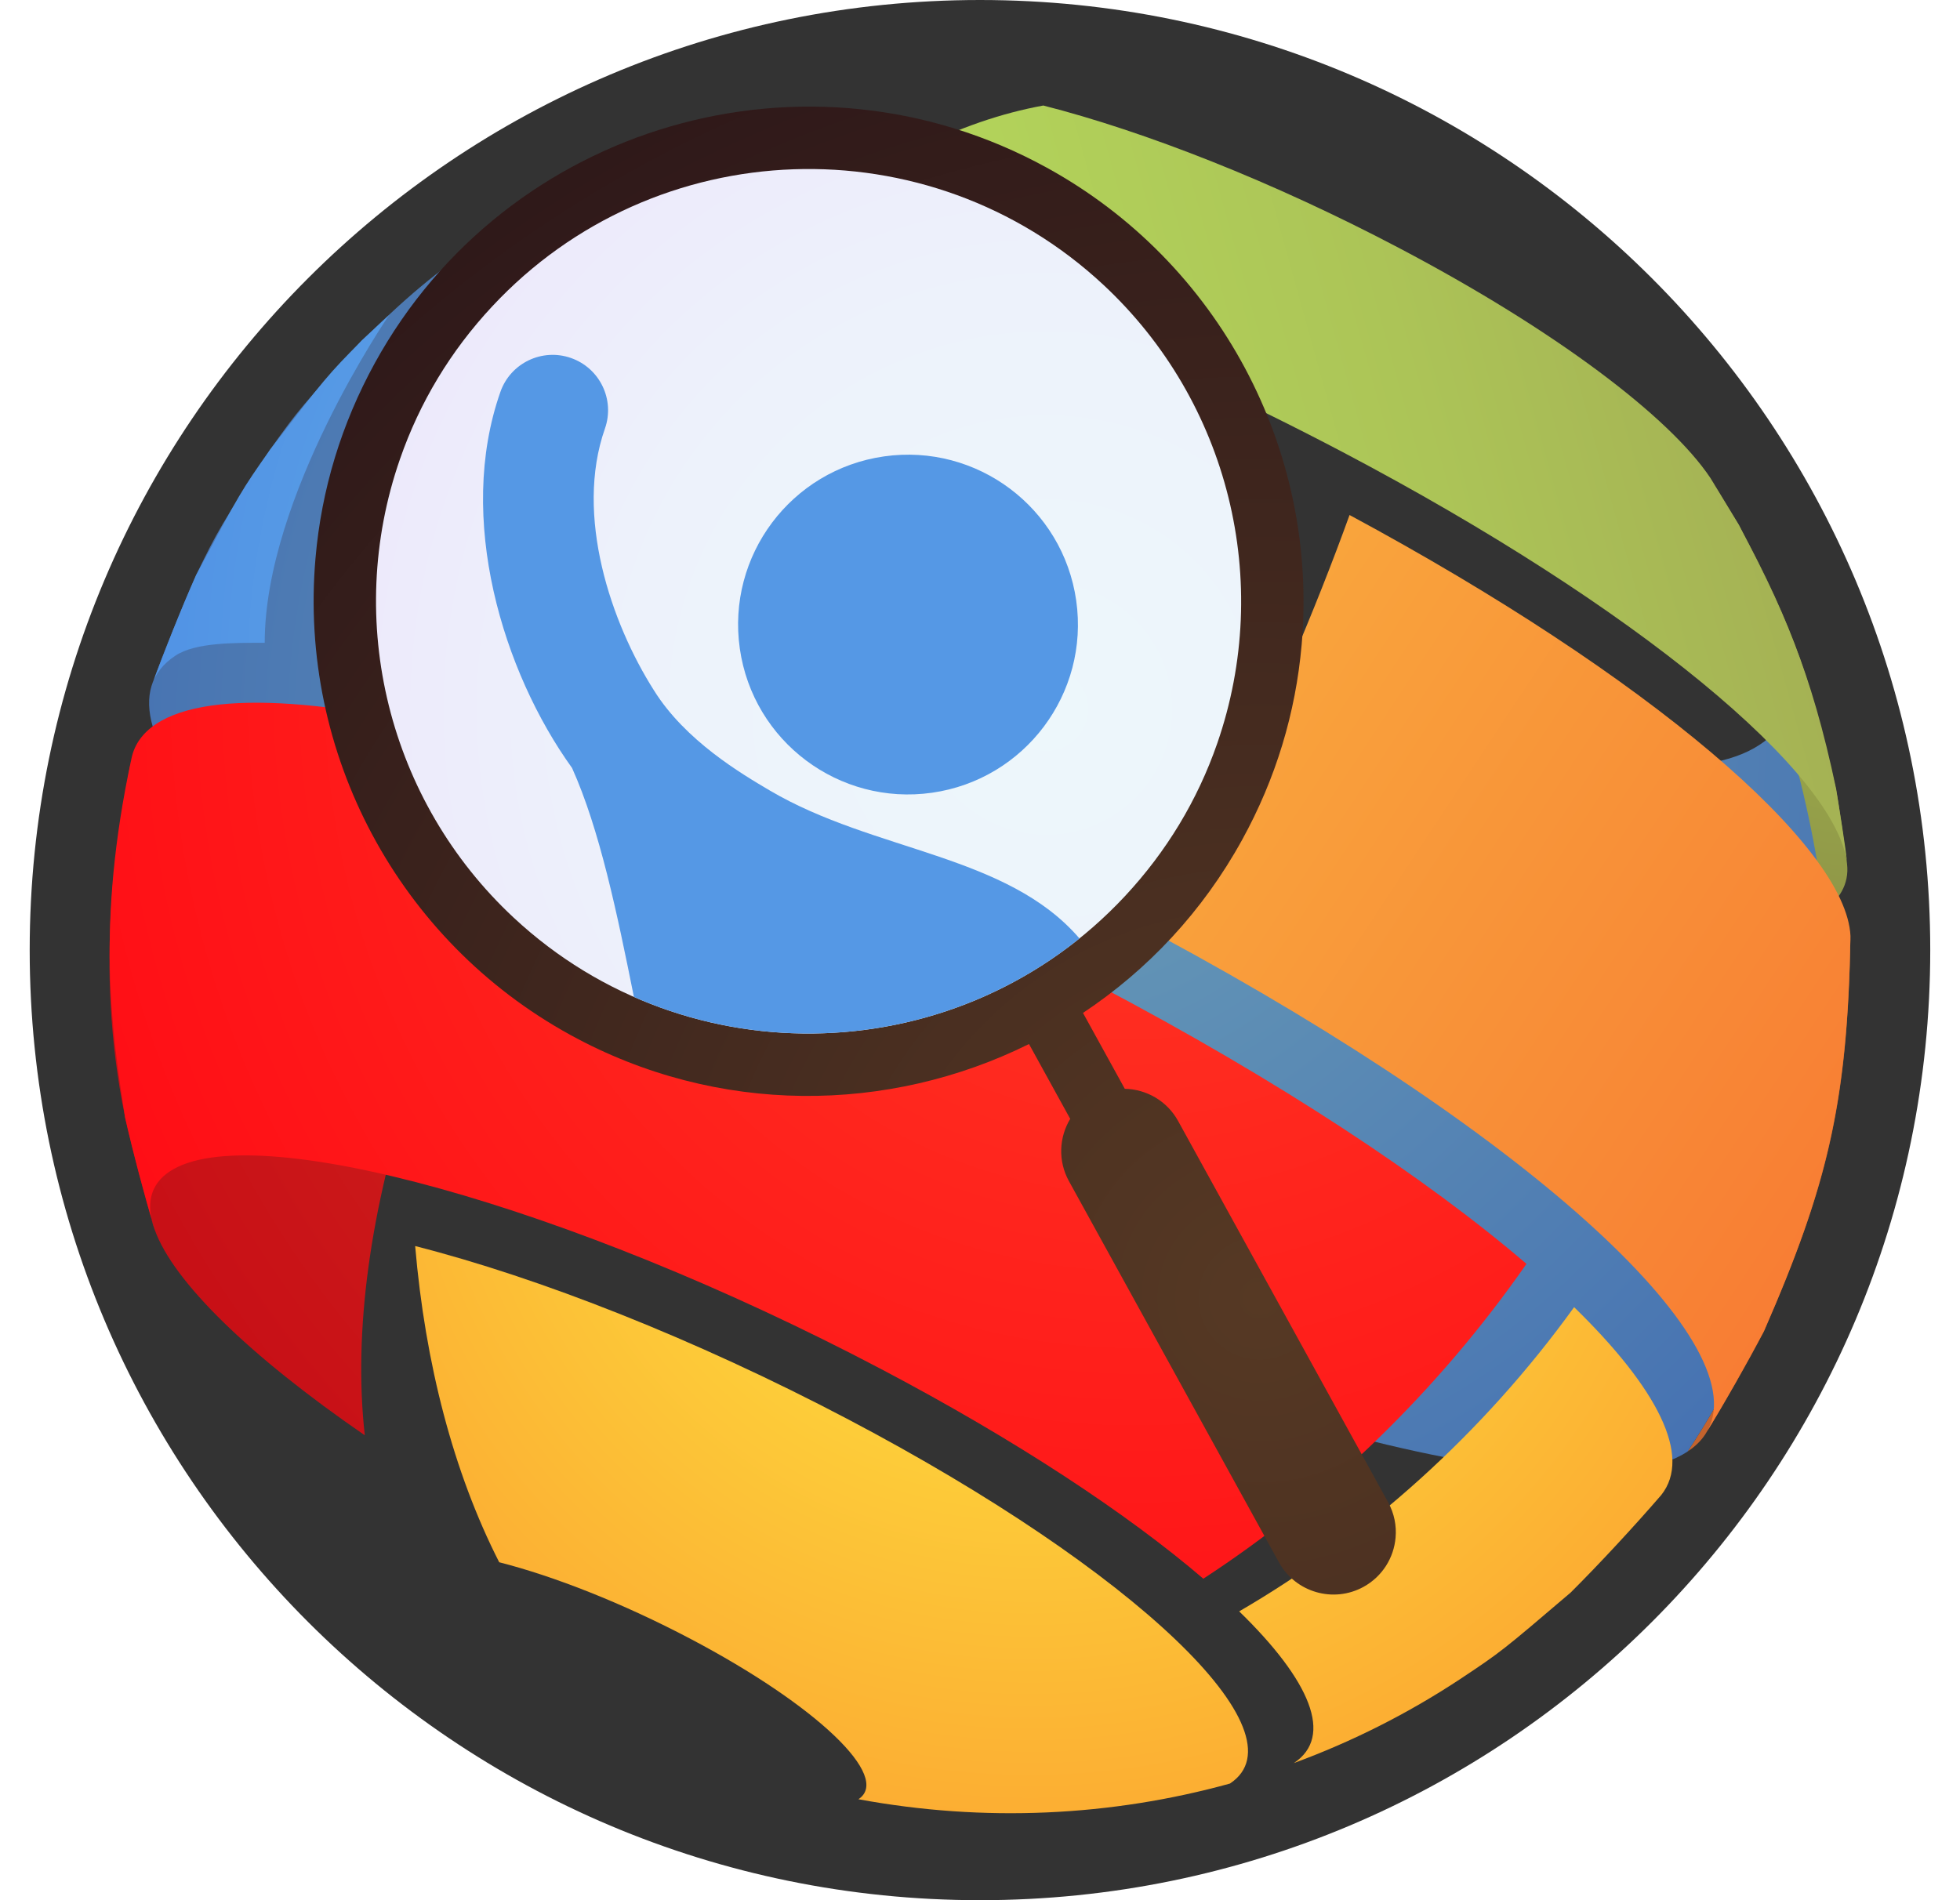 <svg width="33" height="32" viewBox="0 0 33 32" fill="none" xmlns="http://www.w3.org/2000/svg">
<path d="M16.5 32C25.336 32 32.499 24.837 32.499 16C32.499 7.163 25.336 0 16.5 0C7.663 0 0.5 7.163 0.5 16C0.5 24.837 7.663 32 16.5 32Z" fill="#333333"/>
<path d="M29.34 22.813C29.063 23.386 28.754 23.93 28.414 24.444C28.541 24.36 28.64 24.264 28.711 24.155C29.021 23.643 29.423 22.953 29.698 22.421C30.736 20.029 31.111 18.664 31.155 15.765C31.169 16.085 31.04 16.346 30.754 16.535C30.763 18.662 30.309 20.806 29.34 22.813Z" fill="url(#paint0_radial_480_771)"/>
<path d="M2.107 18.819C2.239 19.392 2.435 20.151 2.606 20.713C2.923 21.589 4.198 22.833 6.142 24.171C5.949 22.449 6.219 20.359 6.984 18.082C3.809 15.898 1.982 13.903 2.213 12.775C1.987 13.97 1.567 16.192 2.107 18.819Z" fill="url(#paint1_radial_480_771)"/>
<path d="M30.056 12.104C27.758 15.875 8.926 5.262 10.527 2.679C9.871 2.968 9.163 3.34 8.416 3.83C7.308 4.624 7.077 4.79 6.092 5.733C5.076 6.842 5.036 6.886 4.549 7.57C3.71 8.862 3.677 8.912 3.301 9.686C3.061 10.24 2.753 10.984 2.551 11.552C2.059 13.16 6.061 16.682 12.308 19.971C19.338 23.672 26.549 25.675 28.414 24.444C28.754 23.93 29.064 23.386 29.34 22.814C30.995 19.385 31.147 15.56 30.056 12.104Z" fill="url(#paint2_radial_480_771)"/>
<path d="M30.663 15.367C30.962 15.17 31.139 14.891 31.098 14.547C31.044 14.169 30.982 13.663 30.911 13.288C30.515 11.583 30.225 10.588 29.274 8.84L28.794 8.05C29.137 8.565 29.109 8.971 28.758 9.203C29.828 11.101 30.448 13.193 30.721 15.367" fill="url(#paint3_radial_480_771)"/>
<path d="M4.457 10.825C3.934 10.825 3.291 10.819 2.954 11.041C2.746 11.178 2.613 11.35 2.551 11.552C2.761 10.986 3.054 10.237 3.301 9.687C4.046 8.29 4.06 8.264 4.549 7.57C5.489 6.35 5.507 6.326 6.092 5.733C6.266 5.571 6.416 5.431 6.55 5.308C6.55 5.308 4.457 8.352 4.457 10.825Z" fill="url(#paint4_radial_480_771)"/>
<path d="M20.26 26.586C18.983 25.492 17.107 24.251 14.83 23.053C9.604 20.302 4.244 18.812 2.858 19.727C2.524 19.948 2.451 20.287 2.606 20.714C2.439 20.151 2.235 19.393 2.106 18.82C1.885 17.378 1.608 15.583 2.213 12.776C2.26 12.542 2.398 12.345 2.63 12.191C4.467 10.979 11.574 12.953 18.503 16.6C21.521 18.189 24.008 19.834 25.701 21.284C24.203 23.435 22.314 25.248 20.26 26.586Z" fill="url(#paint5_radial_480_771)"/>
<path d="M21.784 29.691C22.462 29.243 22.062 28.302 20.864 27.136C23.014 25.885 24.973 24.135 26.503 22.013C27.913 23.387 28.489 24.524 27.97 25.177C27.53 25.687 26.921 26.346 26.444 26.82C25.297 27.798 25.276 27.817 24.582 28.278C23.705 28.857 22.766 29.33 21.784 29.691ZM14.453 30.3C16.574 30.692 18.71 30.588 20.708 30.036C21.988 29.191 19.113 26.447 14.287 23.906C11.694 22.541 9.066 21.513 6.99 20.984C7.159 22.966 7.634 24.794 8.405 26.309C9.321 26.542 10.479 26.995 11.622 27.597C13.75 28.717 15.017 29.927 14.453 30.3Z" fill="url(#paint6_radial_480_771)"/>
<path d="M13.362 3.911C14.711 2.763 16.15 2.035 17.566 1.777C19.269 2.211 21.426 3.055 23.553 4.175C26.188 5.562 28.114 7.023 28.798 8.05L29.278 8.84C30.012 10.254 30.488 11.26 30.915 13.288C30.973 13.665 31.061 14.168 31.102 14.548C30.919 13.026 27.58 10.232 22.598 7.609C19.316 5.881 15.989 4.579 13.362 3.911Z" fill="url(#paint7_linear_480_771)"/>
<path d="M19.563 15.779C19.852 15.215 20.136 14.646 20.412 14.073C21.382 12.065 22.158 10.237 22.722 8.673C27.766 11.39 31.087 14.24 31.156 15.763C31.105 18.495 30.792 19.926 29.699 22.418C29.417 22.947 29.029 23.645 28.712 24.153C29.672 22.707 25.821 19.151 19.563 15.779Z" fill="url(#paint8_linear_480_771)"/>
<path d="M6.312 6.112C5.749 7.137 5.412 8.243 5.312 9.399C5.026 12.687 6.709 15.838 9.6 17.427C12.082 18.791 14.962 18.754 17.325 17.582L18.019 18.842C17.832 19.152 17.81 19.55 17.997 19.89L21.533 26.31C21.812 26.817 22.451 27.002 22.958 26.723C23.277 26.547 23.468 26.231 23.497 25.894C23.515 25.694 23.475 25.487 23.371 25.298L19.835 18.877C19.648 18.538 19.3 18.343 18.938 18.336L18.234 17.058C19.317 16.338 20.247 15.356 20.915 14.14C21.479 13.115 21.815 12.009 21.916 10.853C22.202 7.565 20.518 4.414 17.627 2.825C13.601 0.611 8.526 2.086 6.312 6.112Z" fill="url(#paint9_radial_480_771)"/>
<path d="M18.578 4.797C20.688 6.763 21.44 9.794 20.494 12.52C20.162 13.477 19.639 14.342 18.942 15.09C16.205 18.028 11.587 18.192 8.649 15.454C6.539 13.488 5.788 10.457 6.734 7.732C7.066 6.774 7.588 5.909 8.286 5.161C11.023 2.223 15.64 2.06 18.578 4.797Z" fill="url(#paint10_radial_480_771)"/>
<path d="M14.884 7.686C16.448 7.463 17.897 8.55 18.12 10.114C18.343 11.678 17.256 13.127 15.692 13.35C14.128 13.573 12.679 12.486 12.456 10.922C12.233 9.357 13.32 7.909 14.884 7.686Z" fill="#5598E5"/>
<path d="M12.967 13.316C12.482 13.03 11.54 12.475 11.011 11.627C10.29 10.494 9.671 8.682 10.185 7.218C10.356 6.732 10.1 6.2 9.614 6.029C9.128 5.858 8.595 6.114 8.425 6.6C7.678 8.726 8.464 11.31 9.632 12.934C10.097 13.968 10.391 15.385 10.673 16.789C13.123 17.867 16.035 17.524 18.175 15.804C16.953 14.382 14.723 14.348 12.967 13.316Z" fill="#5598E5"/>
<defs>
<radialGradient id="paint0_radial_480_771" cx="0" cy="0" r="1" gradientUnits="userSpaceOnUse" gradientTransform="translate(18.186 11.732) scale(25.845 25.845)">
<stop stop-color="#D18E38"/>
<stop offset="1" stop-color="#BD4927"/>
</radialGradient>
<radialGradient id="paint1_radial_480_771" cx="0" cy="0" r="1" gradientUnits="userSpaceOnUse" gradientTransform="translate(18.833 11.728) scale(25.454 25.455)">
<stop stop-color="#D53924"/>
<stop offset="1" stop-color="#C30011"/>
</radialGradient>
<radialGradient id="paint2_radial_480_771" cx="0" cy="0" r="1" gradientUnits="userSpaceOnUse" gradientTransform="translate(17.773 12.398) scale(26.636 26.636)">
<stop stop-color="#6A9DB6"/>
<stop offset="1" stop-color="#2E55AF"/>
</radialGradient>
<radialGradient id="paint3_radial_480_771" cx="0" cy="0" r="1" gradientUnits="userSpaceOnUse" gradientTransform="translate(31.327 11.36) scale(12.96 12.961)">
<stop stop-color="#9CAD4C"/>
<stop offset="1" stop-color="#73633D"/>
</radialGradient>
<radialGradient id="paint4_radial_480_771" cx="0" cy="0" r="1" gradientUnits="userSpaceOnUse" gradientTransform="translate(17.459 11.454) scale(26.598 26.598)">
<stop stop-color="#71BEE6"/>
<stop offset="1" stop-color="#3871E4"/>
</radialGradient>
<radialGradient id="paint5_radial_480_771" cx="0" cy="0" r="1" gradientUnits="userSpaceOnUse" gradientTransform="translate(19.123 11.651) scale(24.699 24.699)">
<stop stop-color="#FF3924"/>
<stop offset="1" stop-color="#FF0011"/>
</radialGradient>
<radialGradient id="paint6_radial_480_771" cx="0" cy="0" r="1" gradientUnits="userSpaceOnUse" gradientTransform="translate(17.341 17.707) scale(17.056 17.057)">
<stop stop-color="#FDF240"/>
<stop offset="0.241" stop-color="#FDDB3C"/>
<stop offset="0.744" stop-color="#FCAF33"/>
<stop offset="1" stop-color="#FC9E30"/>
</radialGradient>
<linearGradient id="paint7_linear_480_771" x1="18.736" y1="9.704" x2="41.179" y2="3.466" gradientUnits="userSpaceOnUse">
<stop stop-color="#B2D25A"/>
<stop offset="0.245" stop-color="#ACC457"/>
<stop offset="0.712" stop-color="#9D9E51"/>
<stop offset="1" stop-color="#93834C"/>
</linearGradient>
<linearGradient id="paint8_linear_480_771" x1="18.254" y1="11.372" x2="39.334" y2="25.288" gradientUnits="userSpaceOnUse">
<stop stop-color="#F9AB3E"/>
<stop offset="1" stop-color="#F7612D"/>
</linearGradient>
<radialGradient id="paint9_radial_480_771" cx="0" cy="0" r="1" gradientUnits="userSpaceOnUse" gradientTransform="translate(21.178 21.823) scale(39.12 39.12)">
<stop stop-color="#563924"/>
<stop offset="1" stop-color="#110011"/>
</radialGradient>
<radialGradient id="paint10_radial_480_771" cx="0" cy="0" r="1" gradientUnits="userSpaceOnUse" gradientTransform="translate(17.697 11.973) rotate(-64.57) scale(37.949 37.949)">
<stop stop-color="#EDF7FB"/>
<stop offset="0.19" stop-color="#EDF2FB"/>
<stop offset="0.431" stop-color="#ECE2FB"/>
<stop offset="0.698" stop-color="#EAC8FB"/>
<stop offset="0.982" stop-color="#E7A4FB"/>
<stop offset="1" stop-color="#E7A2FB"/>
</radialGradient>
</defs>
</svg>
